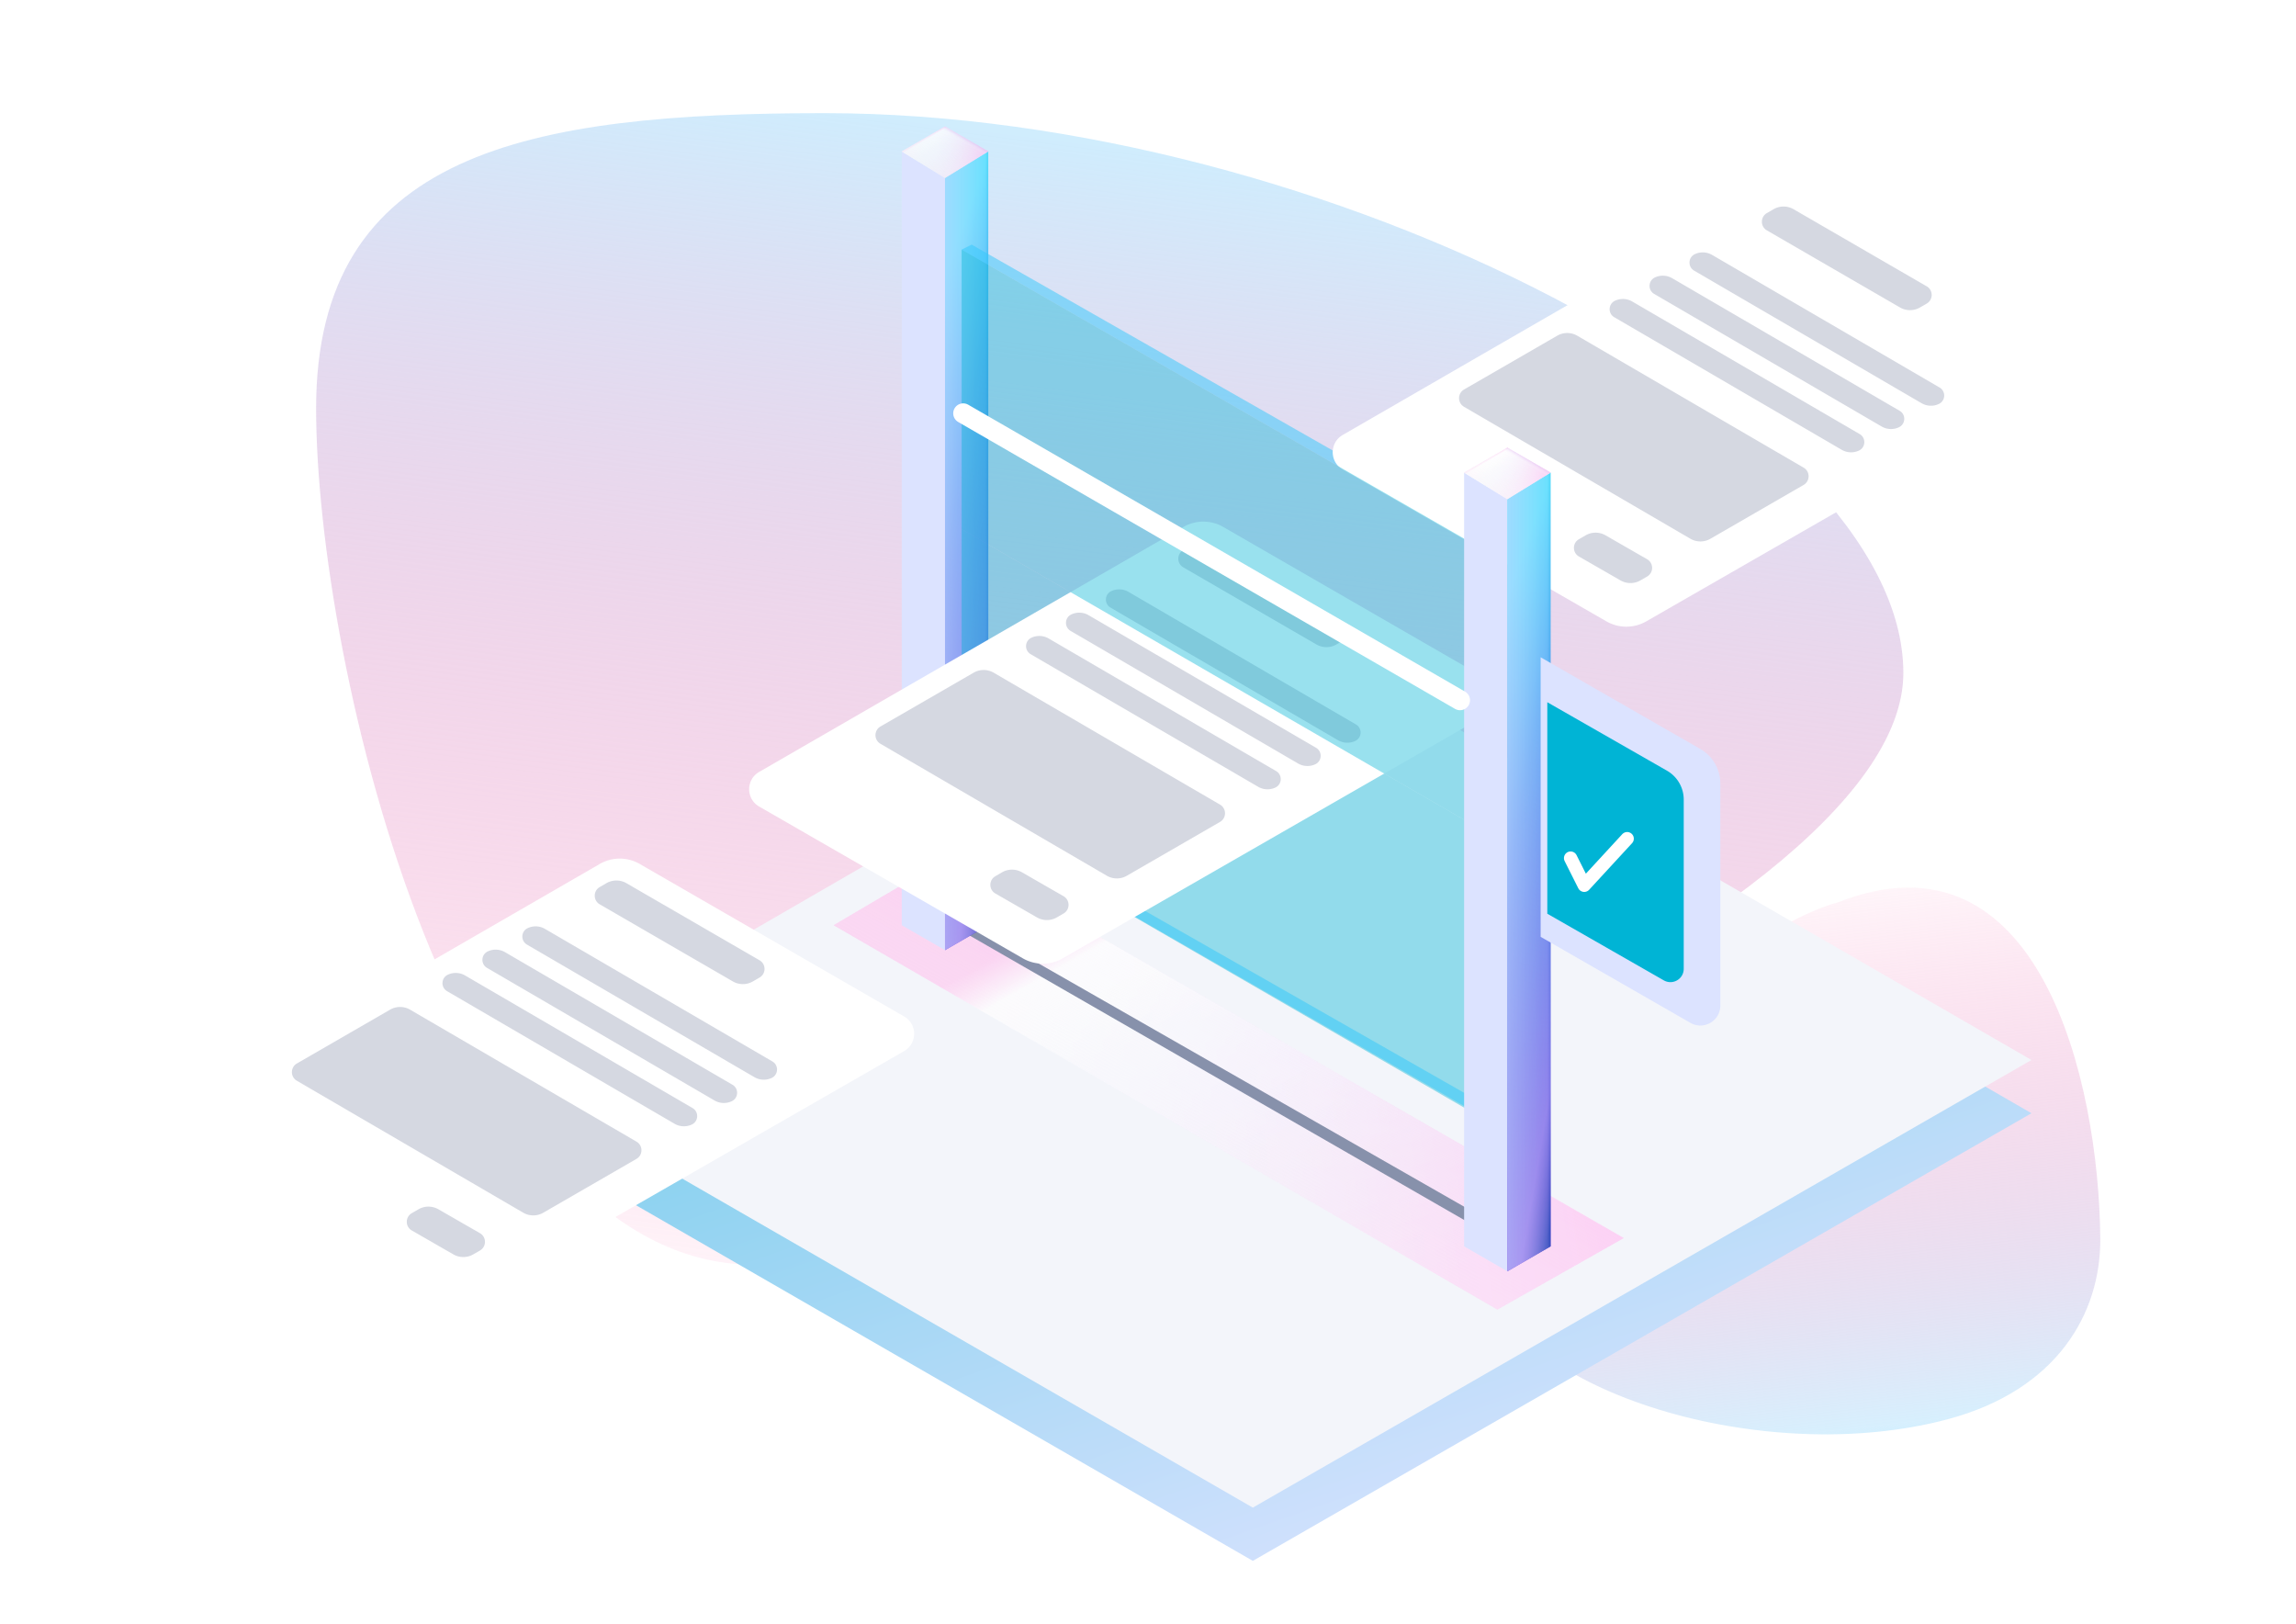 <svg xmlns="http://www.w3.org/2000/svg" width="690" height="488" fill="none"><g clip-path="url(#a)"><path fill="url(#b)" d="M572 202.194C572 279.161 315.935 380 226.57 380 137.205 380 95 199.651 95 122.684 95 45.717 158.509 34 247.874 34 398.524 34 572 125.227 572 202.194Z"/><path fill="url(#c)" d="M446.213 383.929c-9.128-34.067 73.145-103.95 106.032-112.762 60.797-23.977 78.528 53.978 78.936 100.92.194 22.412-12.854 45.516-45.74 54.328-55.44 14.855-130.1-8.418-139.228-42.486Z"/><path fill="url(#d)" d="m151 339 233.5-135 226 130.5-234 134.5L151 339Z"/><path fill="#F3F5FA" d="m151 323 233.5-135 226 130.5-234 134.5L151 323Z"/><g opacity=".8"><path fill="url(#e)" d="M450 393.5 250.5 278l36.5-21.5L488 372l-38 21.5Z"/><path fill="url(#f)" d="M450 393.5 250.5 278l36.5-21.5L488 372l-38 21.5Z"/><path fill="url(#g)" d="M450 393.5 250.5 278l36.5-21.5L488 372l-38 21.5Z"/></g><path fill="#8791AB" d="M442.5 368 286 278l2.5-2 154 88v4Z"/><path fill="#DCE3FF" d="m271 45.5 13 8v232l-13-7.5V45.5Z"/><path fill="url(#h)" d="m284 53.5 13-8V278l-13 7.5v-232Z"/><path fill="url(#i)" fill-opacity=".53" d="m284 53.5 13-8V278l-13 7.5v-232Z"/><path fill="url(#j)" fill-opacity=".62" d="m284 53.5 13-8V278l-13 7.5v-232Z"/><g opacity=".8"><path fill="url(#k)" d="m284 53.5-13-8 13-7.5 13 7.5-13 8Z"/><path fill="url(#l)" d="m284 53.5-13-8 13-7.5 13 7.5-13 8Z"/><path fill="url(#m)" d="m284 53.5-13-8 13-7.5 13 7.5-13 8Z"/></g><path fill="#00B4D5" d="M445.5 336 289 245.5V159l156.5 90.5V336Z" opacity=".4"/><path fill="#32C8FC" d="M445.5 165 289 75l3-1.5L445.5 161v4ZM445.5 335.5l-156.5-90 3-1.5 153.5 87.5v4Z" opacity=".5"/><mask id="n" width="752" height="443" x="-31" y="18" maskUnits="userSpaceOnUse" style="mask-type:alpha"><path fill="#D9D9D9" d="M529.5 18-31 334.5l202.5 126 549-334.5-191-108Z"/></mask><g mask="url(#n)"><g filter="url(#o)"><path fill="#fff" d="m403.515 126.695 127.49-73.609A12 12 0 0 1 543 53.083l79.472 45.834c4.007 2.311 4.003 8.095-.008 10.4l-127.734 73.39a12.001 12.001 0 0 1-11.964-.005l-79.244-45.611c-4.006-2.306-4.01-8.085-.007-10.396Z"/></g><path fill="#C3C8D5" fill-rule="evenodd" d="m530.986 64.028 2.009-1.163a6.001 6.001 0 0 1 6.013 0l40.009 23.163c1.996 1.155 1.996 4.037 0 5.192l-2.009 1.164a6.001 6.001 0 0 1-6.013 0L530.986 69.22c-1.996-1.155-1.996-4.037 0-5.192Zm-56.485 97.991 2.005-1.16a5.998 5.998 0 0 1 5.997-.009l12.491 7.182c2.003 1.152 2.007 4.04.008 5.197l-2.005 1.161a6.003 6.003 0 0 1-5.997.009l-12.491-7.183c-2.003-1.152-2.007-4.04-.008-5.197Zm108.38-45.587-68.349-39.833a5.597 5.597 0 0 0-5.185-.236c-2.047.955-2.177 3.816-.225 4.954l68.349 39.832a5.596 5.596 0 0 0 5.185.236c2.047-.955 2.177-3.816.225-4.953Zm-92.349-25.833 68.349 39.833c1.952 1.137 1.822 3.998-.225 4.953a5.596 5.596 0 0 1-5.185-.236l-68.349-39.832c-1.952-1.138-1.822-3.999.225-4.954a5.597 5.597 0 0 1 5.185.236Zm-22.545 10.266-28.007 16.173c-1.995 1.152-2.001 4.03-.011 5.19l68.025 39.644a6.004 6.004 0 0 0 6.022.012l28.007-16.174c1.995-1.152 2.001-4.03.011-5.19l-68.025-39.643a6 6 0 0 0-6.022-.012Zm34.545-17.266 68.349 39.833c1.952 1.137 1.822 3.998-.225 4.953a5.596 5.596 0 0 1-5.185-.236l-68.349-39.832c-1.952-1.138-1.822-3.999.225-4.954a5.597 5.597 0 0 1 5.185.236Z" clip-rule="evenodd" opacity=".7"/><g filter="url(#p)"><path fill="#fff" d="m228.138 227.949 127.489-73.608a11.998 11.998 0 0 1 11.995-.003l79.473 45.833c4.007 2.311 4.002 8.095-.009 10.4l-127.733 73.39a11.999 11.999 0 0 1-11.964-.005l-79.244-45.611c-4.006-2.306-4.01-8.085-.007-10.396Z"/></g><path fill="#C3C8D5" fill-rule="evenodd" d="m355.609 165.282 2.009-1.163a5.997 5.997 0 0 1 6.012 0l40.01 23.163c1.995 1.155 1.995 4.037 0 5.193l-2.01 1.163a6.002 6.002 0 0 1-6.012 0l-40.009-23.163c-1.996-1.156-1.996-4.038 0-5.193Zm-56.485 97.991 2.004-1.16a5.998 5.998 0 0 1 5.997-.009l12.492 7.182c2.002 1.152 2.006 4.04.007 5.197l-2.004 1.161a6 6 0 0 1-5.997.009l-12.491-7.183c-2.003-1.151-2.007-4.039-.008-5.197Zm108.38-45.587-68.349-39.833a5.596 5.596 0 0 0-5.185-.236c-2.047.955-2.177 3.816-.226 4.954l68.349 39.832a5.599 5.599 0 0 0 5.185.237c2.047-.956 2.177-3.817.226-4.954Zm-92.349-25.833 68.349 39.833c1.951 1.137 1.821 3.998-.226 4.954a5.599 5.599 0 0 1-5.185-.237l-68.349-39.832c-1.951-1.138-1.821-3.999.226-4.954a5.596 5.596 0 0 1 5.185.236Zm-22.545 10.266-28.008 16.173c-1.995 1.152-2.001 4.03-.01 5.19l68.025 39.644a6 6 0 0 0 6.021.012l28.008-16.174c1.995-1.152 2.001-4.03.01-5.19l-68.025-39.643a5.997 5.997 0 0 0-6.021-.012Zm34.545-17.266 68.349 39.833c1.951 1.137 1.821 3.998-.226 4.954a5.599 5.599 0 0 1-5.185-.237l-68.349-39.832c-1.951-1.138-1.821-3.999.226-4.954a5.596 5.596 0 0 1 5.185.236Z" clip-rule="evenodd" opacity=".7"/><g filter="url(#q)"><path fill="#fff" d="m52.76 329.203 127.49-73.608a12 12 0 0 1 11.996-.003l79.472 45.833c4.007 2.311 4.002 8.096-.009 10.4l-127.733 73.39a11.999 11.999 0 0 1-11.964-.005l-79.244-45.611c-4.006-2.306-4.01-8.085-.007-10.396Z"/></g><path fill="#C3C8D5" fill-rule="evenodd" d="m180.232 266.536 2.009-1.163a5.997 5.997 0 0 1 6.012 0l40.01 23.163c1.995 1.156 1.995 4.037 0 5.193l-2.01 1.163a5.997 5.997 0 0 1-6.012 0l-40.009-23.163c-1.996-1.156-1.996-4.037 0-5.193Zm-56.485 97.991 2.004-1.16a5.998 5.998 0 0 1 5.997-.009l12.492 7.183c2.002 1.151 2.007 4.039.007 5.197l-2.004 1.16a6 6 0 0 1-5.997.009l-12.491-7.183c-2.003-1.151-2.007-4.039-.008-5.197Zm108.38-45.587-68.349-39.833a5.596 5.596 0 0 0-5.185-.236c-2.047.955-2.177 3.817-.226 4.954l68.349 39.833a5.599 5.599 0 0 0 5.185.236c2.047-.955 2.177-3.817.226-4.954Zm-92.349-25.833 68.349 39.833c1.951 1.137 1.821 3.999-.226 4.954a5.599 5.599 0 0 1-5.185-.236l-68.349-39.833c-1.951-1.137-1.821-3.999.226-4.954a5.596 5.596 0 0 1 5.185.236Zm-22.545 10.266-28.008 16.173c-1.995 1.152-2 4.03-.01 5.19l68.025 39.644a6 6 0 0 0 6.021.012l28.008-16.174c1.995-1.152 2.001-4.029.01-5.189l-68.025-39.644a6 6 0 0 0-6.021-.012Zm34.545-17.266 68.349 39.833c1.951 1.137 1.821 3.999-.226 4.954a5.599 5.599 0 0 1-5.185-.236l-68.349-39.833c-1.951-1.137-1.821-3.999.226-4.954a5.596 5.596 0 0 1 5.185.236Z" clip-rule="evenodd" opacity=".7"/></g><path fill="#00B4D5" d="M445.5 249.5 289 159V75l156.5 90v84.5Z" opacity=".4"/><path fill="#DCE3FF" d="m440 142 13 8v232l-13-7.5V142Z"/><path fill="url(#r)" d="m453 150 13-8v232.5l-13 7.5V150Z"/><path fill="url(#s)" fill-opacity=".53" d="m453 150 13-8v232.5l-13 7.5V150Z"/><path fill="url(#t)" fill-opacity=".62" d="m453 150 13-8v232.5l-13 7.5V150Z"/><g opacity=".8"><path fill="url(#u)" d="m453 150-13-8 13-7.5 13 7.5-13 8Z"/><path fill="url(#v)" d="m453 150-13-8 13-7.5 13 7.5-13 8Z"/><path fill="url(#w)" d="m453 150-13-8 13-7.5 13 7.5-13 8Z"/></g><g filter="url(#x)"><path fill="#DCE3FF" d="M502.013 307.341 457 281.5v-84l47.974 27.541A11.999 11.999 0 0 1 511 235.448v66.689c0 4.612-4.987 7.5-8.987 5.204Z"/></g><g filter="url(#y)"><path fill="#00B4D5" d="M498.014 295.576 463 275.548V212l35.965 20.572a10 10 0 0 1 5.035 8.681v50.851c0 3.072-3.319 4.997-5.986 3.472Z"/></g><g filter="url(#z)"><path stroke="#fff" stroke-linecap="round" stroke-width="6" d="m289.46 122.198 149.31 86.204"/></g><g filter="url(#A)"><path stroke="#fff" stroke-linecap="round" stroke-linejoin="round" stroke-width="4" d="m474 257.839 4.098 8.161L491 252"/></g></g><defs><linearGradient id="b" x1="333.5" x2="283.473" y1="34" y2="421.642" gradientUnits="userSpaceOnUse"><stop offset=".026" stop-color="#CFECFD" stop-opacity=".99"/><stop offset=".226" stop-color="#D9D3ED" stop-opacity=".788"/><stop offset="1" stop-color="#FD71AF" stop-opacity=".01"/></linearGradient><linearGradient id="c" x1="557.151" x2="537" y1="433.995" y2="256" gradientUnits="userSpaceOnUse"><stop stop-color="#CEEFFF"/><stop offset=".026" stop-color="#CFECFD" stop-opacity=".83"/><stop offset="1" stop-color="#FD71AF" stop-opacity=".01"/></linearGradient><linearGradient id="d" x1="249" x2="435.5" y1="-49" y2="483.5" gradientUnits="userSpaceOnUse"><stop stop-color="#00B4D5"/><stop offset="1" stop-color="#DCE3FF"/></linearGradient><linearGradient id="e" x1="250.5" x2="484.409" y1="325" y2="296.02" gradientUnits="userSpaceOnUse"><stop offset=".198" stop-color="#F2FDFF"/><stop offset="1" stop-color="#FFBFF1"/></linearGradient><linearGradient id="f" x1="306.143" x2="380.049" y1="283.629" y2="414.558" gradientUnits="userSpaceOnUse"><stop stop-color="#FEAFE7" stop-opacity=".76"/><stop offset=".083" stop-color="#fff" stop-opacity=".917"/><stop offset="1" stop-color="#E2F7FB" stop-opacity="0"/></linearGradient><linearGradient id="g" x1="440.5" x2="312.351" y1="282.951" y2="510.211" gradientUnits="userSpaceOnUse"><stop stop-color="#BB66E1"/><stop offset=".094" stop-color="#fff" stop-opacity="0"/><stop offset=".969" stop-color="#F8DBEC"/></linearGradient><linearGradient id="h" x1="297" x2="365.449" y1="46.331" y2="71.322" gradientUnits="userSpaceOnUse"><stop offset=".002" stop-color="#44DCFE"/><stop offset="1" stop-color="#3500D5"/></linearGradient><linearGradient id="i" x1="293.5" x2="263.972" y1="291.5" y2="286.463" gradientUnits="userSpaceOnUse"><stop stop-color="#077393" stop-opacity=".86"/><stop offset=".228" stop-color="#fff" stop-opacity=".6"/><stop offset="1" stop-color="#8CE0F0" stop-opacity="0"/></linearGradient><linearGradient id="j" x1="299.216" x2="284" y1="47.991" y2="47.991" gradientUnits="userSpaceOnUse"><stop stop-color="#0081A7" stop-opacity="0"/><stop offset=".209" stop-color="#EAEDFF" stop-opacity=".38"/><stop offset="1" stop-color="#D5DAFF"/></linearGradient><linearGradient id="k" x1="271" x2="296.632" y1="45.75" y2="42.677" gradientUnits="userSpaceOnUse"><stop offset=".198" stop-color="#F2FDFF"/><stop offset="1" stop-color="#FFBFF1"/></linearGradient><linearGradient id="l" x1="277.091" x2="285.593" y1="41.069" y2="55.643" gradientUnits="userSpaceOnUse"><stop stop-color="#FEAFE7" stop-opacity=".76"/><stop offset=".083" stop-color="#fff" stop-opacity=".917"/><stop offset="1" stop-color="#E2F7FB" stop-opacity="0"/></linearGradient><linearGradient id="m" x1="291.8" x2="277.058" y1="40.993" y2="66.289" gradientUnits="userSpaceOnUse"><stop stop-color="#BB66E1"/><stop offset=".094" stop-color="#fff" stop-opacity="0"/><stop offset=".969" stop-color="#F8DBEC"/></linearGradient><linearGradient id="r" x1="466" x2="534.449" y1="142.83" y2="167.822" gradientUnits="userSpaceOnUse"><stop offset=".002" stop-color="#44DCFE"/><stop offset="1" stop-color="#3500D5"/></linearGradient><linearGradient id="s" x1="462.5" x2="432.972" y1="388" y2="382.963" gradientUnits="userSpaceOnUse"><stop stop-color="#077393" stop-opacity=".86"/><stop offset=".228" stop-color="#fff" stop-opacity=".6"/><stop offset="1" stop-color="#8CE0F0" stop-opacity="0"/></linearGradient><linearGradient id="t" x1="468.216" x2="453" y1="144.491" y2="144.491" gradientUnits="userSpaceOnUse"><stop stop-color="#0081A7" stop-opacity="0"/><stop offset=".209" stop-color="#EAEDFF" stop-opacity=".38"/><stop offset="1" stop-color="#D5DAFF"/></linearGradient><linearGradient id="u" x1="440" x2="465.632" y1="142.25" y2="139.177" gradientUnits="userSpaceOnUse"><stop offset=".198" stop-color="#F2FDFF"/><stop offset="1" stop-color="#FFBFF1"/></linearGradient><linearGradient id="v" x1="446.091" x2="454.593" y1="137.569" y2="152.143" gradientUnits="userSpaceOnUse"><stop stop-color="#FEAFE7" stop-opacity=".76"/><stop offset=".083" stop-color="#fff" stop-opacity=".917"/><stop offset="1" stop-color="#E2F7FB" stop-opacity="0"/></linearGradient><linearGradient id="w" x1="460.8" x2="446.058" y1="137.493" y2="162.789" gradientUnits="userSpaceOnUse"><stop stop-color="#BB66E1"/><stop offset=".094" stop-color="#fff" stop-opacity="0"/><stop offset=".969" stop-color="#F8DBEC"/></linearGradient><filter id="o" width="224.959" height="136.823" x="400.515" y="51.479" color-interpolation-filters="sRGB" filterUnits="userSpaceOnUse"><feFlood flood-opacity="0" result="BackgroundImageFix"/><feColorMatrix in="SourceAlpha" result="hardAlpha" values="0 0 0 0 0 0 0 0 0 0 0 0 0 0 0 0 0 0 127 0"/><feOffset dy="4"/><feComposite in2="hardAlpha" operator="out"/><feColorMatrix values="0 0 0 0 0.664 0 0 0 0 0.711 0 0 0 0 0.817 0 0 0 1 0"/><feBlend in2="BackgroundImageFix" result="effect1_dropShadow_4547_91845"/><feBlend in="SourceGraphic" in2="effect1_dropShadow_4547_91845" result="shape"/></filter><filter id="p" width="224.959" height="136.823" x="225.138" y="152.733" color-interpolation-filters="sRGB" filterUnits="userSpaceOnUse"><feFlood flood-opacity="0" result="BackgroundImageFix"/><feColorMatrix in="SourceAlpha" result="hardAlpha" values="0 0 0 0 0 0 0 0 0 0 0 0 0 0 0 0 0 0 127 0"/><feOffset dy="4"/><feComposite in2="hardAlpha" operator="out"/><feColorMatrix values="0 0 0 0 0.664 0 0 0 0 0.711 0 0 0 0 0.817 0 0 0 1 0"/><feBlend in2="BackgroundImageFix" result="effect1_dropShadow_4547_91845"/><feBlend in="SourceGraphic" in2="effect1_dropShadow_4547_91845" result="shape"/></filter><filter id="q" width="224.959" height="136.823" x="49.761" y="253.987" color-interpolation-filters="sRGB" filterUnits="userSpaceOnUse"><feFlood flood-opacity="0" result="BackgroundImageFix"/><feColorMatrix in="SourceAlpha" result="hardAlpha" values="0 0 0 0 0 0 0 0 0 0 0 0 0 0 0 0 0 0 127 0"/><feOffset dy="4"/><feComposite in2="hardAlpha" operator="out"/><feColorMatrix values="0 0 0 0 0.664 0 0 0 0 0.711 0 0 0 0 0.817 0 0 0 1 0"/><feBlend in2="BackgroundImageFix" result="effect1_dropShadow_4547_91845"/><feBlend in="SourceGraphic" in2="effect1_dropShadow_4547_91845" result="shape"/></filter><filter id="x" width="60" height="110.646" x="457" y="197.5" color-interpolation-filters="sRGB" filterUnits="userSpaceOnUse"><feFlood flood-opacity="0" result="BackgroundImageFix"/><feColorMatrix in="SourceAlpha" result="hardAlpha" values="0 0 0 0 0 0 0 0 0 0 0 0 0 0 0 0 0 0 127 0"/><feOffset dx="6"/><feComposite in2="hardAlpha" operator="out"/><feColorMatrix values="0 0 0 0 0.529 0 0 0 0 0.569 0 0 0 0 0.671 0 0 0 1 0"/><feBlend in2="BackgroundImageFix" result="effect1_dropShadow_4547_91845"/><feBlend in="SourceGraphic" in2="effect1_dropShadow_4547_91845" result="shape"/></filter><filter id="y" width="41" height="84.11" x="463" y="212" color-interpolation-filters="sRGB" filterUnits="userSpaceOnUse"><feFlood flood-opacity="0" result="BackgroundImageFix"/><feBlend in="SourceGraphic" in2="BackgroundImageFix" result="shape"/><feColorMatrix in="SourceAlpha" result="hardAlpha" values="0 0 0 0 0 0 0 0 0 0 0 0 0 0 0 0 0 0 127 0"/><feOffset dx="2" dy="-1"/><feComposite in2="hardAlpha" k2="-1" k3="1" operator="arithmetic"/><feColorMatrix values="0 0 0 0 0 0 0 0 0 0 0 0 0 0 0 0 0 0 0.25 0"/><feBlend in2="shape" result="effect1_innerShadow_4547_91845"/></filter><filter id="z" width="177.311" height="114.205" x="275.46" y="110.197" color-interpolation-filters="sRGB" filterUnits="userSpaceOnUse"><feFlood flood-opacity="0" result="BackgroundImageFix"/><feColorMatrix in="SourceAlpha" result="hardAlpha" values="0 0 0 0 0 0 0 0 0 0 0 0 0 0 0 0 0 0 127 0"/><feOffset dy="2"/><feGaussianBlur stdDeviation="5.5"/><feComposite in2="hardAlpha" operator="out"/><feColorMatrix values="0 0 0 0 0.818 0 0 0 0 1 0 0 0 0 0.675 0 0 0 1 0"/><feBlend in2="BackgroundImageFix" result="effect1_dropShadow_4547_91845"/><feBlend in="SourceGraphic" in2="effect1_dropShadow_4547_91845" result="shape"/></filter><filter id="A" width="21" height="18" x="472" y="250" color-interpolation-filters="sRGB" filterUnits="userSpaceOnUse"><feFlood flood-opacity="0" result="BackgroundImageFix"/><feBlend in="SourceGraphic" in2="BackgroundImageFix" result="shape"/><feColorMatrix in="SourceAlpha" result="hardAlpha" values="0 0 0 0 0 0 0 0 0 0 0 0 0 0 0 0 0 0 127 0"/><feOffset dx="-2"/><feComposite in2="hardAlpha" k2="-1" k3="1" operator="arithmetic"/><feColorMatrix values="0 0 0 0 0.512 0 0 0 0 0.912 0 0 0 0 1 0 0 0 1 0"/><feBlend in2="shape" result="effect1_innerShadow_4547_91845"/></filter><clipPath id="a"><path fill="#fff" d="M0 0h690v488H0z"/></clipPath></defs></svg>
